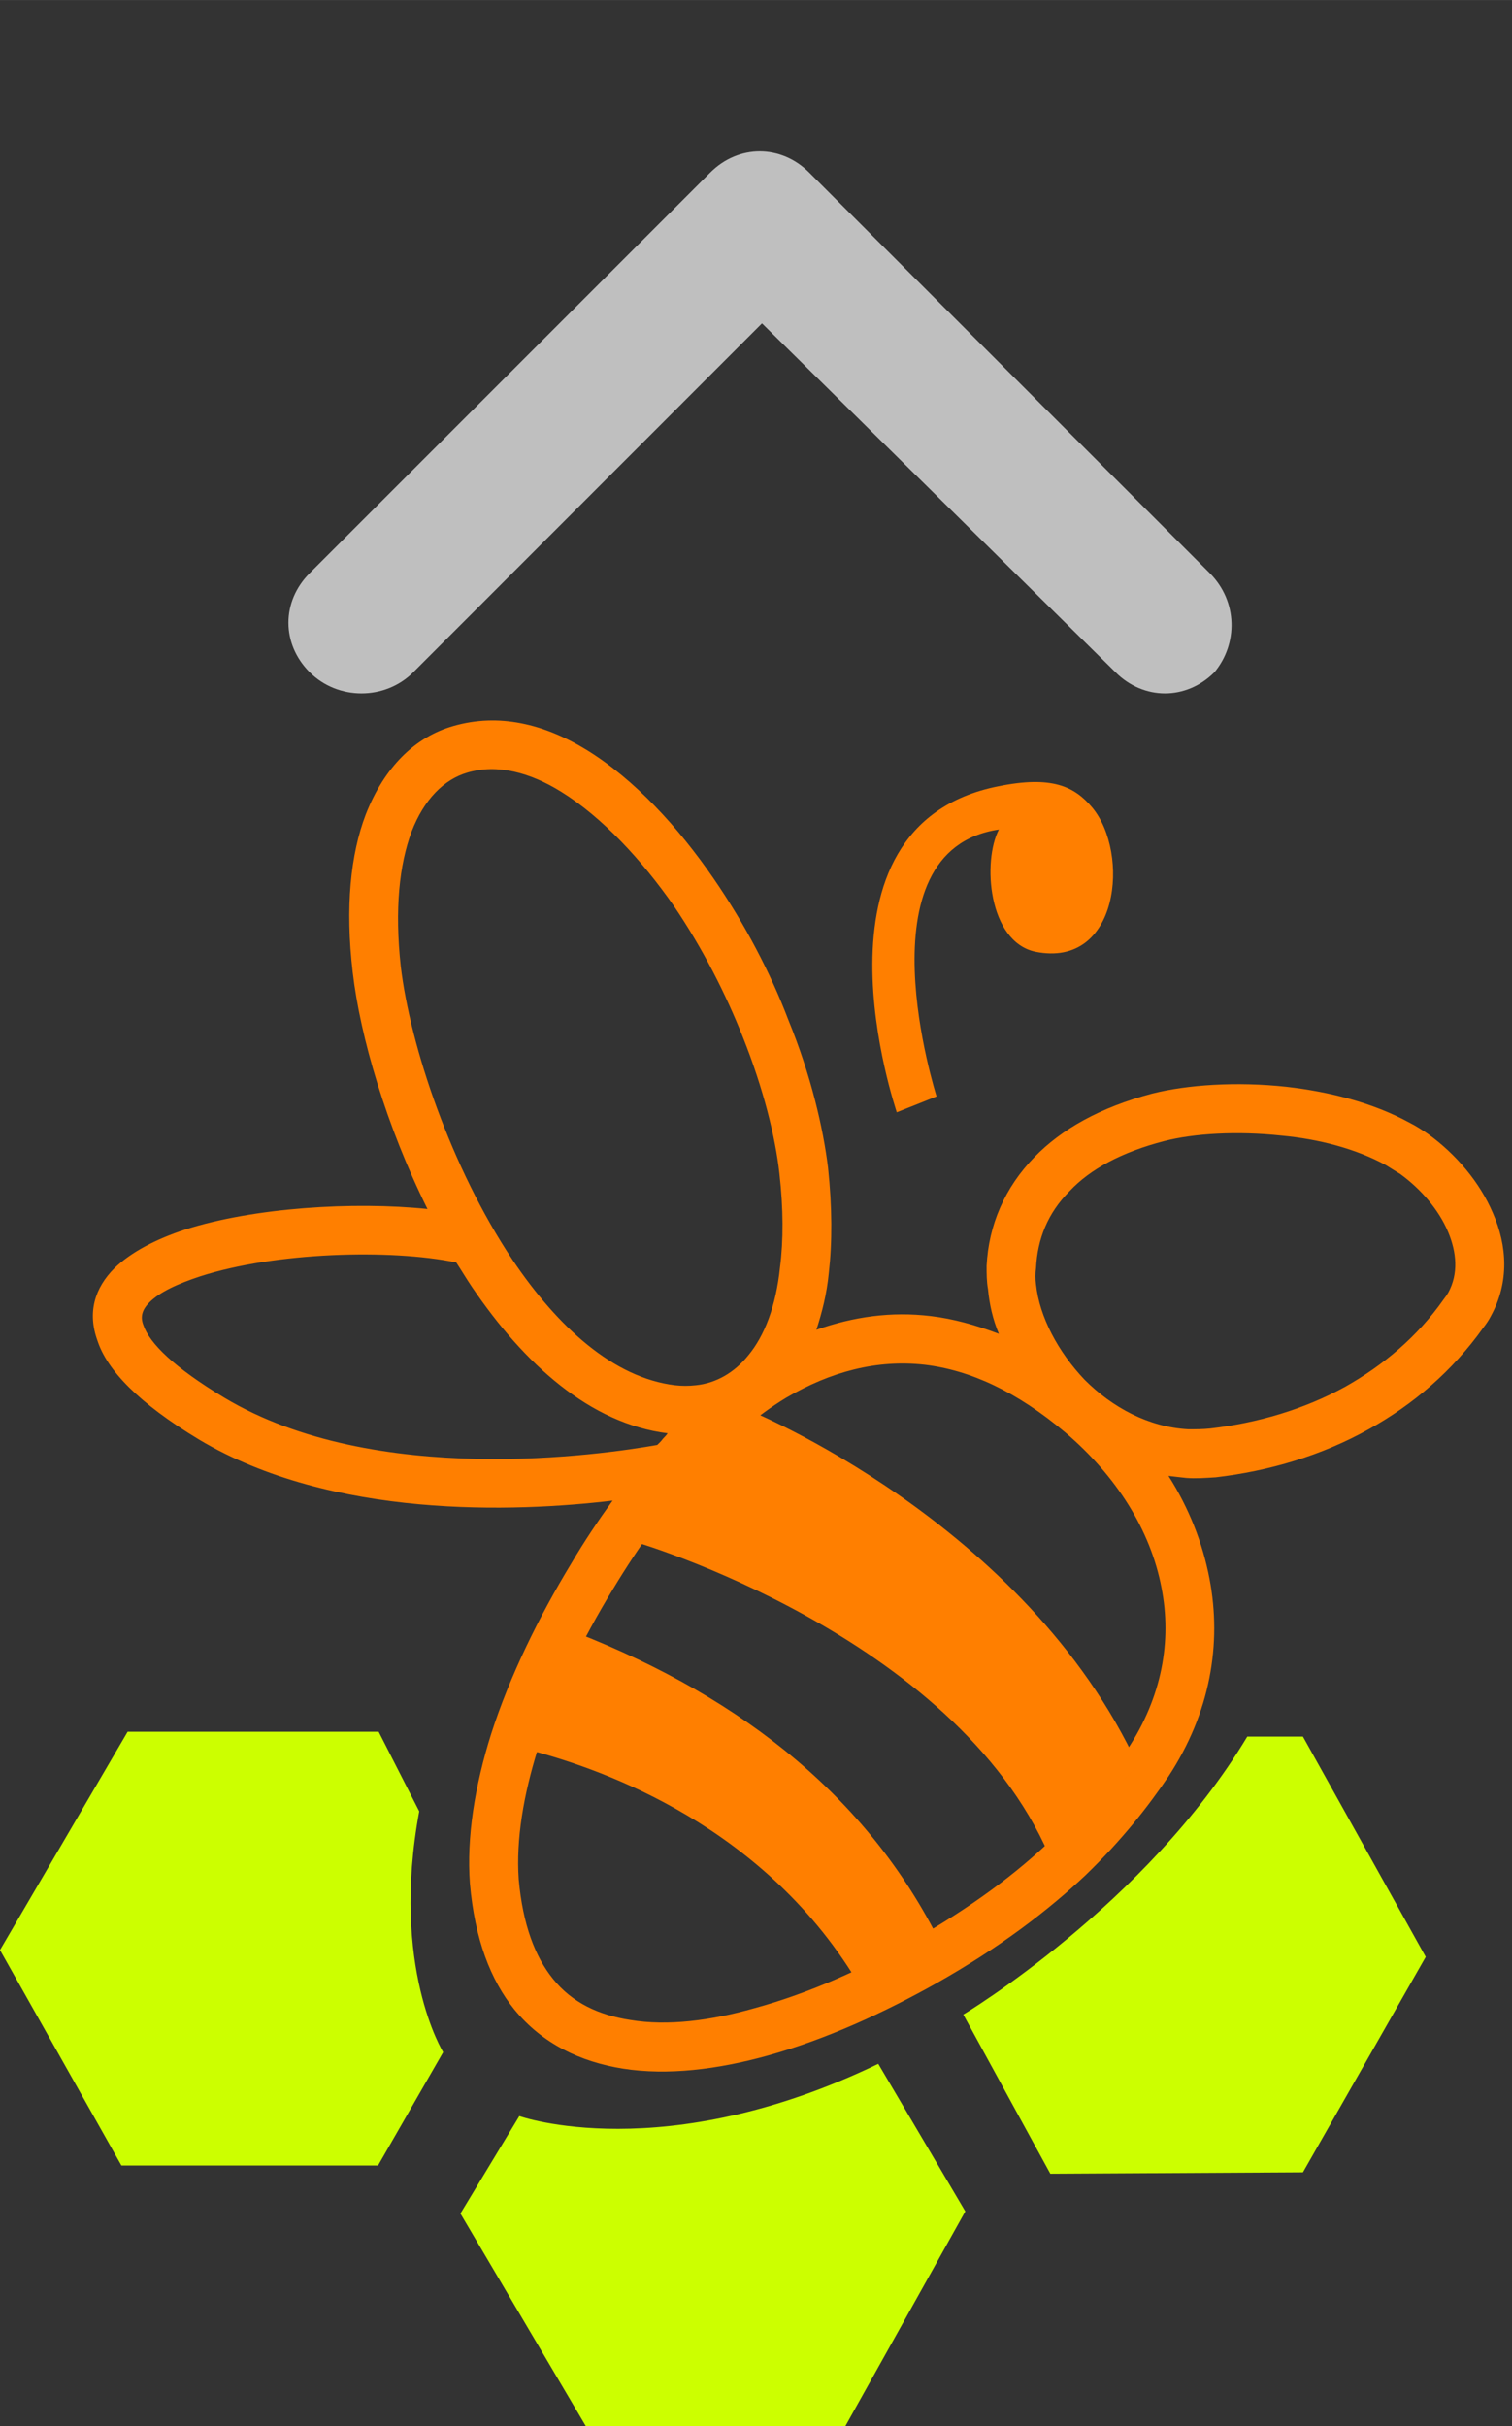 <?xml version="1.0" encoding="UTF-8"?>
<!DOCTYPE svg PUBLIC "-//W3C//DTD SVG 1.1//EN" "http://www.w3.org/Graphics/SVG/1.1/DTD/svg11.dtd">
<!-- Creator: CorelDRAW X8 -->
<svg xmlns="http://www.w3.org/2000/svg" xml:space="preserve" width="583.072mm" height="935.567mm" version="1.1" style="shape-rendering:geometricPrecision; text-rendering:geometricPrecision; image-rendering:optimizeQuality; fill-rule:evenodd; clip-rule:evenodd"
viewBox="0 0 9727 15607"
 xmlns:xlink="http://www.w3.org/1999/xlink">
 <rect x="0" y="0" width="9727" height="15607" fill="#333333" stroke="none"/>
 <defs>
  <style type="text/css">
   <![CDATA[
    .fil3 {fill:#BFBFBF}
    .fil2 {fill:#CCFF00}
    .fil1 {fill:#FF7F00}
    .fil0 {fill:transparent}
   ]]>
  </style>
 </defs>
 <g id="图层_x0020_1">
  <path id="svg_8" class="fil0" d="M4889 0l0 0c2661,0 4838,2177 4838,4837l0 10770 -9675 0 0 -10770c0,-2660 2177,-4837 4837,-4837z"/>
  <g id="_1906587313696">
   <path id="svg_1" class="fil1" d="M5866 12486c388,-220 680,-441 900,-653 217,-207 371,-406 486,-578 225,-340 287,-702 220,-1042 -70,-370 -291,-719 -617,-997 -314,-265 -614,-402 -905,-437 -309,-35 -605,44 -892,212 -190,115 -379,278 -560,476 -199,217 -384,473 -552,751 -199,326 -375,684 -486,1033 -92,295 -141,582 -123,838 26,292 106,499 220,640 124,155 296,234 499,265 239,40 517,4 795,-75 357,-97 715,-260 1015,-433l0 0zm-2931 -4365c-424,-88 -1165,-66 -1646,89 -146,48 -261,101 -327,167 -44,44 -62,89 -40,146 40,119 199,274 521,468 971,582 2432,366 2785,304 14,-13 27,-26 36,-39 13,-14 22,-22 31,-36 -499,-62 -923,-446 -1258,-940 -36,-53 -67,-106 -102,-159l0 0zm1006 1532c-626,75 -1805,119 -2661,-393 -388,-234 -591,-446 -653,-636 -66,-181 -18,-339 110,-467 106,-102 265,-186 455,-248 441,-141 1081,-181 1558,-132 -265,-534 -433,-1108 -481,-1523 -49,-419 -14,-759 84,-1015 119,-304 317,-499 564,-569 292,-84 583,-14 857,154 309,190 591,499 816,826 203,295 367,609 481,909 146,357 225,697 256,953 27,256 27,481 5,675 -13,137 -44,256 -80,367 239,-84 481,-119 737,-88 142,17 287,57 437,114 -39,-92 -61,-190 -70,-287 -9,-48 -9,-101 -9,-150 13,-260 115,-503 309,-701 172,-177 419,-318 755,-407 225,-57 543,-79 865,-44 273,31 556,102 790,230 44,22 84,48 123,75 177,128 331,309 415,507 93,212 106,446 -13,663 -13,26 -31,52 -49,75 -198,278 -450,494 -737,653 -300,168 -640,269 -984,309 -66,4 -128,9 -190,4 -39,-4 -79,-9 -114,-13 132,207 220,432 264,662 80,419 5,861 -264,1271 -128,190 -296,406 -534,636 -239,225 -548,463 -963,697 -322,181 -701,358 -1085,464 -318,88 -640,128 -927,83 -274,-44 -517,-159 -698,-379 -154,-190 -256,-455 -287,-812 -22,-296 31,-627 137,-963 119,-370 305,-750 517,-1099 83,-141 172,-273 264,-401l0 0zm1073 -2106c-26,-233 -102,-542 -234,-873 -110,-279 -260,-574 -446,-848 -203,-291 -459,-569 -724,-733 -198,-123 -410,-181 -604,-123 -150,44 -278,172 -358,379 -79,212 -110,499 -70,866 61,516 322,1293 719,1889 291,432 649,759 1046,807 44,5 88,5 133,0 128,-13 247,-79 339,-194 102,-123 177,-313 203,-565 22,-172 22,-375 -4,-605l0 0zm3231 -242c-287,-31 -565,-14 -755,35 -274,71 -477,181 -609,322 -141,141 -207,309 -216,495 -5,35 -5,70 0,106 22,207 141,432 313,613 177,177 411,305 667,318 48,0 92,0 141,-5 304,-35 604,-123 869,-269 243,-137 464,-322 631,-560 14,-18 23,-31 31,-45 67,-123 53,-260 0,-388 -61,-146 -176,-278 -309,-375 -35,-22 -66,-40 -92,-57 -194,-106 -433,-168 -671,-190l0 0z"/>
   <path id="svg_2" class="fil1" d="M5769 7155c0,-5 -636,-1841 653,-2097 344,-70 490,0 605,137 242,291 176,1037 -367,927 -304,-66 -340,-583 -234,-786 -909,133 -401,1713 -401,1717l-256 102z"/>
   <path id="svg_3" class="fil1" d="M3610 10465c1095,410 1934,1046 2419,1991l-547 238c-636,-1006 -1699,-1337 -2070,-1435l198 -794 0 0z"/>
   <path id="svg_4" class="fil1" d="M4802 9066c5,0 1797,724 2520,2295l-573 574c-614,-1417 -2662,-2017 -2666,-2017l719 -852 0 0z"/>
   <path id="svg_5" class="fil2" d="M6197 12959c0,0 1178,-706 1827,-1788l358 0 790 1417 -790 1386 -1625 9 -560 -1024 0 0z"/>
   <path id="svg_6" class="fil2" d="M3341 13612c0,0 927,331 2309,-336l560 949 -772 1382 -1669 0 -807 -1368 379 -627 0 0z"/>
   <path id="svg_7" class="fil2" d="M2851 13201c0,0 -340,-547 -154,-1549l-261 -512 -1615 0 -821 1404 781 1386 1651 0 419 -729 0 0z"/>
  </g>
  <path id="svg_9" class="fil3" d="M7813 4324c-182,182 -455,182 -637,0l-2274 -2244 -2243 2244c-182,182 -485,182 -667,0 -182,-182 -182,-455 0,-637l2577 -2577c182,-182 455,-182 637,0l2577 2577c181,182 181,455 30,637l0 0z" p-id="6993"/>
 </g>
</svg>

